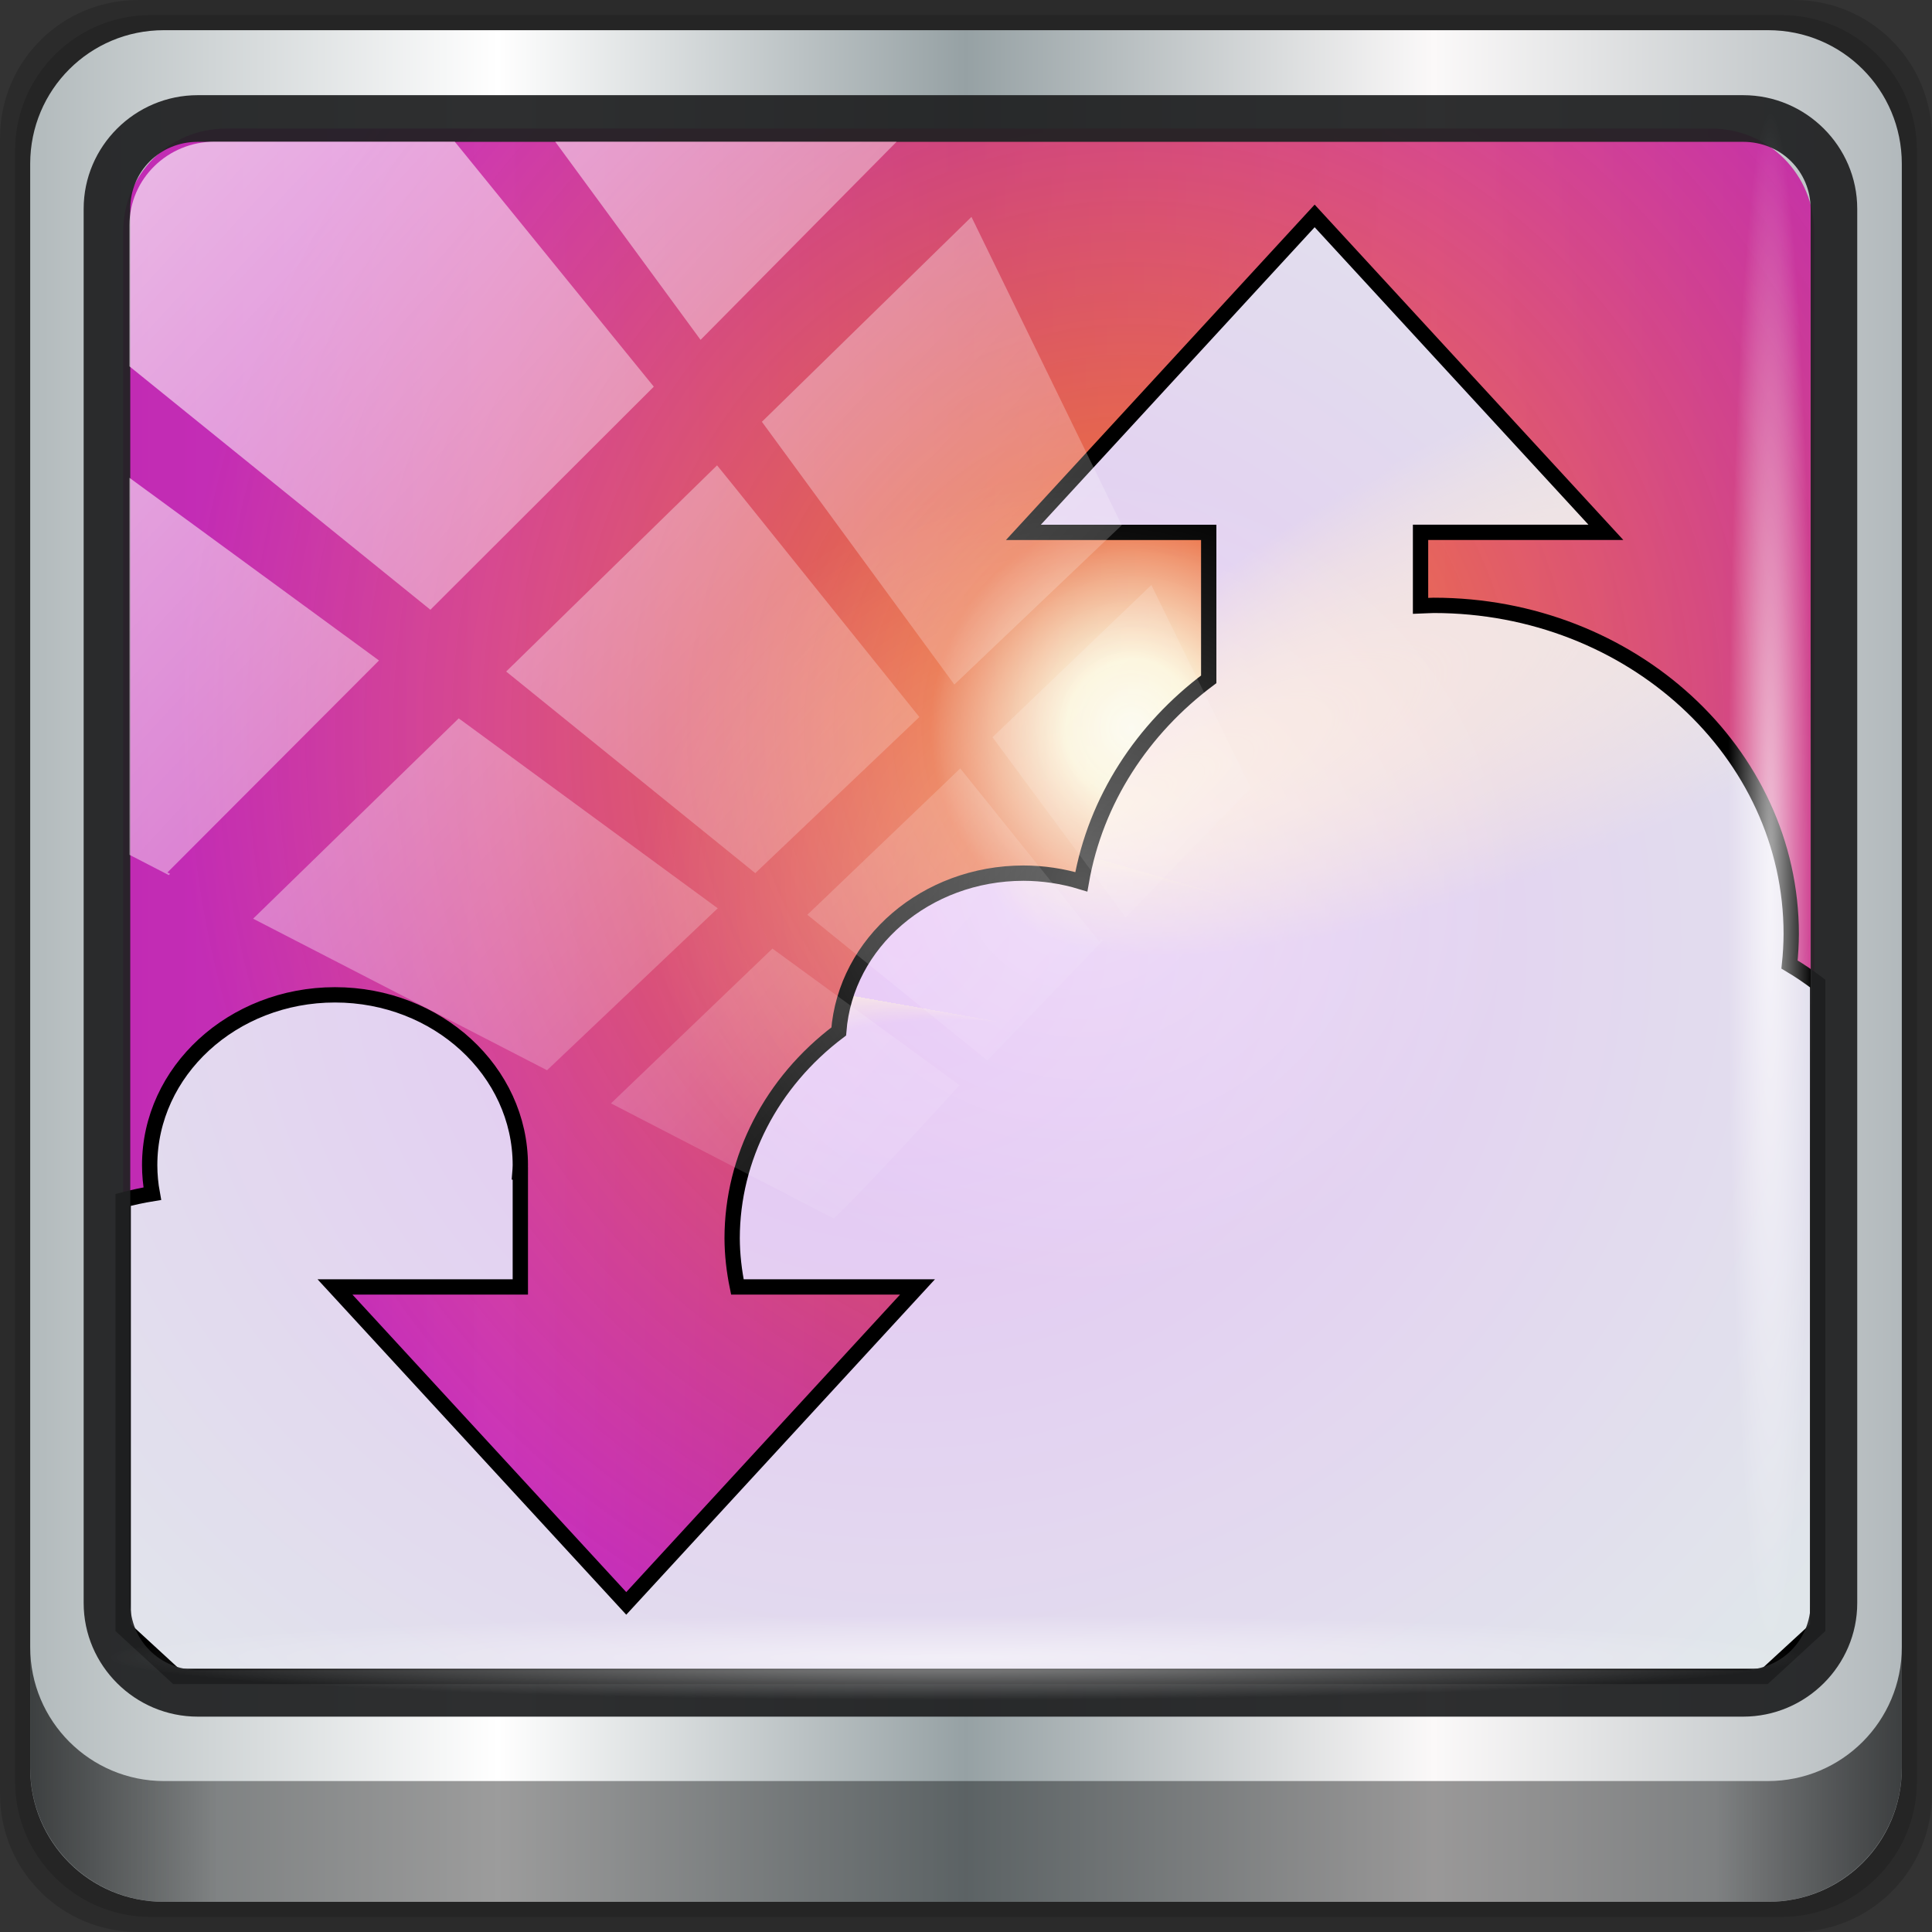 <?xml version="1.0" encoding="UTF-8" standalone="no"?>
<!-- Created with Inkscape (http://www.inkscape.org/) -->

<svg
   xmlns:dc="http://purl.org/dc/elements/1.1/"
   xmlns:cc="http://creativecommons.org/ns#"
   xmlns:rdf="http://www.w3.org/1999/02/22-rdf-syntax-ns#"
   xmlns:svg="http://www.w3.org/2000/svg"
   xmlns="http://www.w3.org/2000/svg"
   xmlns:xlink="http://www.w3.org/1999/xlink"
   xmlns:sodipodi="http://sodipodi.sourceforge.net/DTD/sodipodi-0.dtd"
   xmlns:inkscape="http://www.inkscape.org/namespaces/inkscape"
   width="96"
   height="96"
   version="1.1"
   id="svg59"
   sodipodi:docname="ftp.svg"
   inkscape:version="0.92.2 5c3e80d, 2017-08-06">
  <rect width="100%" height="100%" fill="#333333" stroke="none"/>
  <sodipodi:namedview
     pagecolor="#ffffff"
     bordercolor="#666666"
     borderopacity="1"
     objecttolerance="10"
     gridtolerance="10"
     guidetolerance="10"
     inkscape:pageopacity="0"
     inkscape:pageshadow="2"
     inkscape:window-width="1280"
     inkscape:window-height="945"
     id="namedview61"
     showgrid="false"
     inkscape:zoom="8.0625"
     inkscape:cx="3.5577508"
     inkscape:cy="47.999974"
     inkscape:window-x="0"
     inkscape:window-y="20"
     inkscape:window-maximized="1"
     inkscape:current-layer="g1081" />
  <defs
     id="defs31">
    <linearGradient
       id="a">
      <stop
         stop-color="#ffd8be"
         offset="0"
         id="stop2" />
      <stop
         stop-color="#ffdda5"
         stop-opacity="0"
         offset="1"
         id="stop4" />
    </linearGradient>
    <radialGradient
       id="e"
       cx="35.57"
       cy="31.737"
       r="32"
       gradientTransform="matrix(1.356,0,0,1.228,-133.685,-48.224)"
       gradientUnits="userSpaceOnUse">
      <stop
         stop-color="#fefbed"
         offset="0"
         id="stop7" />
      <stop
         stop-color="#fff6d4"
         stop-opacity=".973"
         offset=".068"
         id="stop9" />
      <stop
         stop-color="#ec6a3e"
         stop-opacity=".996"
         offset=".21"
         id="stop11" />
      <stop
         stop-color="#c110af"
         stop-opacity=".891"
         offset="1"
         id="stop13" />
    </radialGradient>
    <radialGradient
       id="g"
       cx="66.913"
       cy="-146.69"
       r="32"
       fx="113.16"
       fy="-150.17"
       gradientTransform="matrix(-0.252,0.624,-0.355,-0.121,-109.125,-101.898)"
       gradientUnits="userSpaceOnUse"
       xlink:href="#a" />
    <radialGradient
       id="f"
       cx="29.49"
       cy="33.79"
       r="32"
       gradientTransform="matrix(1.914,0,0,1.76,-150.699,-65.846)"
       gradientUnits="userSpaceOnUse">
      <stop
         stop-color="#cc7bf2"
         offset="0"
         id="stop17" />
      <stop
         stop-color="#bfd3d5"
         offset="1"
         id="stop19" />
    </radialGradient>
    <radialGradient
       id="d"
       cx="49.37"
       cy="6.82"
       r="32"
       fx="15.212"
       fy="-9.954"
       gradientTransform="matrix(0.868,0.461,-0.185,0.295,-108.607,-17.067)"
       gradientUnits="userSpaceOnUse"
       xlink:href="#a" />
    <radialGradient
       id="c"
       cx="51.295"
       cy="-58.409"
       r="32"
       fx="24.287"
       fy="-62.932"
       gradientTransform="matrix(0.946,-0.454,0.171,0.302,-97.882,17.88)"
       gradientUnits="userSpaceOnUse"
       xlink:href="#a" />
    <radialGradient
       id="b"
       cx="5.393"
       cy="-16.503"
       r="32"
       fx="3.027"
       fy="-56.661"
       gradientTransform="matrix(0.504,-0.124,0.097,0.334,-95.789,15.179)"
       gradientUnits="userSpaceOnUse"
       xlink:href="#a" />
    <radialGradient
       id="i"
       cx="36.188"
       cy="31.355"
       r="16.672"
       gradientUnits="userSpaceOnUse"
       gradientTransform="matrix(1.316,0,0,1.21,-133.05,-47.193)">
      <stop
         stop-color="#ffffff"
         stop-opacity=".349"
         offset="0"
         id="stop25" />
      <stop
         stop-color="#ffffff"
         stop-opacity="0"
         offset="1"
         id="stop27" />
    </radialGradient>
    <radialGradient
       id="h"
       cx="-58.648"
       cy="-16.914"
       r="32"
       fx="-15.295"
       fy="-52.263"
       gradientTransform="matrix(0.412,-3.3402211e-8,2.9580498e-8,0.349,-101.601,12.369)"
       gradientUnits="userSpaceOnUse"
       xlink:href="#a" />
    <linearGradient
       id="linearGradient6139-0">
      <stop
         id="stop6141-2"
         offset="0"
         style="stop-color:#b2babc;stop-opacity:1" />
      <stop
         style="stop-color:#ffffff;stop-opacity:1;"
         offset="0.25"
         id="stop6151-0" />
      <stop
         style="stop-color:#96a1a4;stop-opacity:1"
         offset="0.5"
         id="stop6147-1" />
      <stop
         id="stop6149-4"
         offset="0.75"
         style="stop-color:#fbf9f9;stop-opacity:1;" />
      <stop
         id="stop6143-4"
         offset="1"
         style="stop-color:#b2b9bc;stop-opacity:1" />
    </linearGradient>
    <linearGradient
       id="linearGradient3832-0-6-1-1">
      <stop
         style="stop-color:#000000;stop-opacity:1;"
         offset="0"
         id="stop3834-6-3-7-1" />
      <stop
         id="stop3872-2-4"
         offset="0.1"
         style="stop-color:#000000;stop-opacity:0.588;" />
      <stop
         style="stop-color:#000000;stop-opacity:0.588;"
         offset="0.9"
         id="stop3844-6-2-7-6" />
      <stop
         style="stop-color:#000000;stop-opacity:1;"
         offset="1"
         id="stop3836-5-0-2-9" />
    </linearGradient>
    <linearGradient
       id="linearGradient3737">
      <stop
         offset="0"
         style="stop-color:#ffffff;stop-opacity:1"
         id="stop3739" />
      <stop
         offset="1"
         style="stop-color:#ffffff;stop-opacity:0"
         id="stop3741" />
    </linearGradient>
    <clipPath
       id="clipPath4156-4-1"
       clipPathUnits="userSpaceOnUse">
      <path
         inkscape:connector-curvature="0"
         id="path4158-0-8"
         d="m 27.046,-55.695 -14.214,13.321 h 0.061 l 15.653,21.771 10.231,-10.546 C 38.562,-32.302 27.468,-54.819 27.046,-55.695 Z M 9.647,-39.383 -5.241,-25.321 15.988,-7.806 26.372,-18.383 Z m 31.491,12.951 -9.741,9.714 8.945,12.458 7.781,-7.555 z m -49.84,4.379 -13.754,12.982 26.283,13.846 0.061,-0.062 -0.123,-0.062 L 13.599,-5.401 -8.702,-22.053 Z m 38.015,7.401 -9.803,9.775 11.579,9.559 7.628,-7.401 -8.669,-11.009 z m 20.187,5.674 -7.383,7.216 6.188,8.542 5.82,-6.137 z m -32.195,6.322 -9.557,9.498 13.662,7.185 7.934,-7.678 z m 23.312,2.374 -7.107,6.938 8.363,6.907 5.361,-5.674 -0.061,-0.092 -0.092,0.123 -6.464,-8.203 z m -8.73,8.542 -7.505,7.339 10.354,5.458 c 1.397,-1.321 5.675,-6.123 5.851,-6.322 z"
         style="opacity:0.6;fill:#ffffff;fill-opacity:1;stroke:none" />
    </clipPath>
    <linearGradient
       id="ButtonShadow-16"
       gradientTransform="scale(1.006,0.994)"
       x1="45.448"
       y1="92.54"
       x2="45.448"
       y2="7.017"
       gradientUnits="userSpaceOnUse">
      <stop
         style="stop-color:#000000;stop-opacity:1;"
         offset="0"
         id="stop3750-6" />
      <stop
         style="stop-color:#000000;stop-opacity:0.588;"
         offset="1"
         id="stop3752-4" />
    </linearGradient>
    <clipPath
       clipPathUnits="userSpaceOnUse"
       id="clipPath4355-7">
      <rect
         style="fill:#ffffff;fill-opacity:1;fill-rule:nonzero;stroke:none"
         id="rect4357-5"
         width="84"
         height="80"
         x="6"
         y="6"
         rx="6"
         ry="6" />
    </clipPath>
    <clipPath
       clipPathUnits="userSpaceOnUse"
       id="clipPath4355-9">
      <rect
         style="fill:#ffffff;fill-opacity:1;fill-rule:nonzero;stroke:none"
         id="rect4357-1"
         width="84"
         height="80"
         x="6"
         y="6"
         rx="6"
         ry="6" />
    </clipPath>
    <clipPath
       clipPathUnits="userSpaceOnUse"
       id="clipPath4355-1">
      <rect
         style="fill:#ffffff;fill-opacity:1;fill-rule:nonzero;stroke:none"
         id="rect4357-9"
         width="84"
         height="80"
         x="6"
         y="6"
         rx="6"
         ry="6" />
    </clipPath>
    <clipPath
       clipPathUnits="userSpaceOnUse"
       id="clipPath3943-52-0">
      <path
         id="path3945-4-1"
         d="m 69.781,20.844 -5,3.438 c 5.587,5.537 9,13.328 9,21.812 0,8.434 -3.377,16.096 -8.906,21.625 l 5,3.438 C 76.078,64.576 80,55.844 80,46.094 c 2e-6,-9.797 -3.963,-18.66 -10.219,-25.25 z M 40,24.062 28.906,36.219 H 21.5 c -0.823,0 -1.5,0.677 -1.5,1.5 v 1 14.844 1 c 0,0.823 0.684,1.61 1.5,1.5 h 7.406 L 40,68 V 66 26.062 Z m 20.594,3.281 -5,3.438 L 55.5,30.875 c 3.938,3.89 6.406,9.25 6.406,15.219 0,5.921 -2.43,11.148 -6.312,15.031 l 0.094,0.094 5.094,3.438 c 4.475,-4.908 7.25,-11.402 7.25,-18.562 0,-7.231 -2.879,-13.831 -7.438,-18.75 z m -9.25,6.5 -5.219,3.625 c 2.222,2.218 3.719,5.24 3.719,8.625 0,3.337 -1.459,6.228 -3.625,8.438 l 5.219,3.625 c 2.822,-3.237 4.531,-7.434 4.531,-12.062 0,-4.673 -1.754,-9.001 -4.625,-12.25 z"
         style="color:#000000;display:inline;overflow:visible;visibility:visible;opacity:0.8;fill:#ff00ff;fill-opacity:1;fill-rule:nonzero;stroke:none;stroke-width:1;marker:none;enable-background:accumulate"
         inkscape:connector-curvature="0" />
    </clipPath>
    <radialGradient
       inkscape:collect="always"
       xlink:href="#linearGradient3737"
       id="radialGradient7462-1"
       gradientUnits="userSpaceOnUse"
       gradientTransform="matrix(0.975,0,0,0.049,33.899,80.167)"
       cx="13.948"
       cy="44.893"
       fx="13.948"
       fy="44.893"
       r="43.199" />
    <radialGradient
       inkscape:collect="always"
       xlink:href="#linearGradient3737"
       id="radialGradient7464-0"
       gradientUnits="userSpaceOnUse"
       gradientTransform="matrix(0.888,0,0,0.049,31.545,-90.168)"
       cx="13.948"
       cy="44.893"
       fx="13.948"
       fy="44.893"
       r="43.199" />
    <clipPath
       id="clipPath4156-4-1-9"
       clipPathUnits="userSpaceOnUse">
      <path
         inkscape:connector-curvature="0"
         id="path4158-0-8-3"
         d="m 27.046,-55.695 -14.214,13.321 h 0.061 l 15.653,21.771 10.231,-10.546 C 38.562,-32.302 27.468,-54.819 27.046,-55.695 Z M 9.647,-39.383 -5.241,-25.321 15.988,-7.806 26.372,-18.383 Z m 31.491,12.951 -9.741,9.714 8.945,12.458 7.781,-7.555 z m -49.84,4.379 -13.754,12.982 26.283,13.846 0.061,-0.062 -0.123,-0.062 L 13.599,-5.401 -8.702,-22.053 Z m 38.015,7.401 -9.803,9.775 11.579,9.559 7.628,-7.401 -8.669,-11.009 z m 20.187,5.674 -7.383,7.216 6.188,8.542 5.82,-6.137 z m -32.195,6.322 -9.557,9.498 13.662,7.185 7.934,-7.678 z m 23.312,2.374 -7.107,6.938 8.363,6.907 5.361,-5.674 -0.061,-0.092 -0.092,0.123 -6.464,-8.203 z m -8.73,8.542 -7.505,7.339 10.354,5.458 c 1.397,-1.321 5.675,-6.123 5.851,-6.322 z"
         style="opacity:0.6;fill:#ffffff;fill-opacity:1;stroke:none" />
    </clipPath>
    <clipPath
       clipPathUnits="userSpaceOnUse"
       id="clipPath4355-7-6">
      <rect
         style="fill:#ffffff;fill-opacity:1;fill-rule:nonzero;stroke:none"
         id="rect4357-5-2"
         width="84"
         height="80"
         x="6"
         y="6"
         rx="6"
         ry="6" />
    </clipPath>
    <clipPath
       clipPathUnits="userSpaceOnUse"
       id="clipPath4355-9-6">
      <rect
         style="fill:#ffffff;fill-opacity:1;fill-rule:nonzero;stroke:none"
         id="rect4357-1-1"
         width="84"
         height="80"
         x="6"
         y="6"
         rx="6"
         ry="6" />
    </clipPath>
    <clipPath
       clipPathUnits="userSpaceOnUse"
       id="clipPath4355-1-8">
      <rect
         style="fill:#ffffff;fill-opacity:1;fill-rule:nonzero;stroke:none"
         id="rect4357-9-7"
         width="84"
         height="80"
         x="6"
         y="6"
         rx="6"
         ry="6" />
    </clipPath>
    <clipPath
       clipPathUnits="userSpaceOnUse"
       id="clipPath3943-52-0-9">
      <path
         id="path3945-4-1-2"
         d="m 69.781,20.844 -5,3.438 c 5.587,5.537 9,13.328 9,21.812 0,8.434 -3.377,16.096 -8.906,21.625 l 5,3.438 C 76.078,64.576 80,55.844 80,46.094 c 2e-6,-9.797 -3.963,-18.66 -10.219,-25.25 z M 40,24.062 28.906,36.219 H 21.5 c -0.823,0 -1.5,0.677 -1.5,1.5 v 1 14.844 1 c 0,0.823 0.684,1.61 1.5,1.5 h 7.406 L 40,68 V 66 26.062 Z m 20.594,3.281 -5,3.438 L 55.5,30.875 c 3.938,3.89 6.406,9.25 6.406,15.219 0,5.921 -2.43,11.148 -6.312,15.031 l 0.094,0.094 5.094,3.438 c 4.475,-4.908 7.25,-11.402 7.25,-18.562 0,-7.231 -2.879,-13.831 -7.438,-18.75 z m -9.25,6.5 -5.219,3.625 c 2.222,2.218 3.719,5.24 3.719,8.625 0,3.337 -1.459,6.228 -3.625,8.438 l 5.219,3.625 c 2.822,-3.237 4.531,-7.434 4.531,-12.062 0,-4.673 -1.754,-9.001 -4.625,-12.25 z"
         style="color:#000000;display:inline;overflow:visible;visibility:visible;opacity:0.8;fill:#ff00ff;fill-opacity:1;fill-rule:nonzero;stroke:none;stroke-width:1;marker:none;enable-background:accumulate"
         inkscape:connector-curvature="0" />
    </clipPath>
    <linearGradient
       inkscape:collect="always"
       xlink:href="#linearGradient6139-0"
       id="linearGradient1041"
       gradientUnits="userSpaceOnUse"
       gradientTransform="matrix(1.107,0,0,1.107,-5.143,-4.036)"
       x1="6"
       y1="47"
       x2="90"
       y2="47" />
    <linearGradient
       inkscape:collect="always"
       xlink:href="#linearGradient3832-0-6-1-1"
       id="linearGradient1043"
       gradientUnits="userSpaceOnUse"
       gradientTransform="translate(-2.95e-6,2.6e-5)"
       x1="1.5"
       y1="88.172"
       x2="94.5"
       y2="88.172" />
    <linearGradient
       inkscape:collect="always"
       xlink:href="#linearGradient3737"
       id="linearGradient1045"
       gradientUnits="userSpaceOnUse"
       x1="2.771"
       y1="-28.642"
       x2="50.528"
       y2="14.514" />
    <radialGradient
       inkscape:collect="always"
       xlink:href="#e"
       id="radialGradient1072"
       cx="55.45"
       cy="35.318"
       fx="55.45"
       fy="35.318"
       r="42.018"
       gradientTransform="matrix(1.129,0.022,-0.023,1.182,-5.57,-6.8)"
       gradientUnits="userSpaceOnUse" />
    <radialGradient
       id="f-3"
       cx="29.49"
       cy="33.79"
       r="32"
       gradientTransform="matrix(1.914,0,0,1.76,-150.699,-65.846)"
       gradientUnits="userSpaceOnUse">
      <stop
         stop-color="#cc7bf2"
         offset="0"
         id="stop17-6" />
      <stop
         stop-color="#bfd3d5"
         offset="1"
         id="stop19-1" />
    </radialGradient>
    <radialGradient
       id="d-2"
       cx="49.37"
       cy="6.82"
       r="32"
       fx="15.212"
       fy="-9.954"
       gradientTransform="matrix(0.868,0.461,-0.185,0.295,-108.607,-17.067)"
       gradientUnits="userSpaceOnUse"
       xlink:href="#a" />
    <radialGradient
       id="c-1"
       cx="51.295"
       cy="-58.409"
       r="32"
       fx="24.287"
       fy="-62.932"
       gradientTransform="matrix(0.946,-0.454,0.171,0.302,-97.882,17.88)"
       gradientUnits="userSpaceOnUse"
       xlink:href="#a" />
    <radialGradient
       id="b-9"
       cx="5.393"
       cy="-16.503"
       r="32"
       fx="3.027"
       fy="-56.661"
       gradientTransform="matrix(0.504,-0.124,0.097,0.334,-95.789,15.179)"
       gradientUnits="userSpaceOnUse"
       xlink:href="#a" />
    <radialGradient
       id="h-4"
       cx="-58.648"
       cy="-16.914"
       r="32"
       fx="-15.295"
       fy="-52.263"
       gradientTransform="matrix(0.412,-3.3402211e-8,2.9580498e-8,0.349,-101.601,12.369)"
       gradientUnits="userSpaceOnUse"
       xlink:href="#a" />
    <radialGradient
       id="g-7"
       cx="66.913"
       cy="-146.69"
       r="32"
       fx="113.16"
       fy="-150.17"
       gradientTransform="matrix(-0.252,0.624,-0.355,-0.121,-109.125,-101.898)"
       gradientUnits="userSpaceOnUse"
       xlink:href="#a" />
    <radialGradient
       id="i-8"
       cx="36.188"
       cy="31.355"
       r="16.672"
       gradientUnits="userSpaceOnUse"
       gradientTransform="matrix(1.316,0,0,1.21,-133.05,-47.193)">
      <stop
         stop-color="#ffffff"
         stop-opacity=".349"
         offset="0"
         id="stop25-4" />
      <stop
         stop-color="#ffffff"
         stop-opacity="0"
         offset="1"
         id="stop27-5" />
    </radialGradient>
  </defs>
  <path
     style="display:inline;opacity:0.15;fill:#000000;fill-opacity:1;fill-rule:nonzero;stroke:none"
     d="M 89.143,2.6e-5 H 6.857 C 3.058,2.6e-5 -5.5e-7,3.058 -5.5e-7,6.857 V 89.143 c 0,3.799 3.058,6.857 6.857,6.857 H 89.143 c 3.799,0 6.857,-3.058 6.857,-6.857 V 6.857 C 96,3.058 92.942,2.6e-5 89.143,2.6e-5 Z"
     id="path3288-3"
     inkscape:connector-curvature="0" />
  <path
     inkscape:connector-curvature="0"
     id="path4085-7"
     d="M 88.5,0.75 H 7.5 c -3.739,0 -6.75,3.01 -6.75,6.75 V 88.5 c 0,3.74 3.011,6.75 6.75,6.75 H 88.5 c 3.74,0 6.75,-3.01 6.75,-6.75 V 7.5 c 0,-3.739 -3.01,-6.75 -6.75,-6.75 z"
     style="display:inline;opacity:0.15;fill:#000000;fill-opacity:1;fill-rule:nonzero;stroke:none" />
  <path
     style="display:inline;fill:url(#linearGradient1041);fill-opacity:1;fill-rule:nonzero;stroke:none"
     d="M 87.857,1.5 H 8.143 c -3.68,0 -6.643,2.963 -6.643,6.643 V 87.857 c 0,3.68 2.963,6.643 6.643,6.643 H 87.857 c 3.68,0 6.643,-2.963 6.643,-6.643 V 8.143 c 0,-3.68 -2.963,-6.643 -6.643,-6.643 z"
     id="rect4251-1-5"
     inkscape:connector-curvature="0" />
  <path
     style="display:inline;opacity:0.96;fill:url(#radialGradient1072);fill-opacity:1;fill-rule:nonzero;stroke:none;stroke-width:1.03"
     d="m 11.241,6.387 c -2.856,0 -5.124,2.288 -5.124,5.171 v 21.427 7.239 39.914 c 1.097,1.684 2.969,2.812 5.124,2.812 h 4.099 65.589 4.099 c 2.155,0 4.027,-1.127 5.124,-2.812 V 40.225 32.986 11.558 c 0,-2.883 -2.268,-5.171 -5.124,-5.171 z"
     id="path3400-6-9"
     inkscape:connector-curvature="0"
     sodipodi:nodetypes="sscccsccscccsss" />
  <g
     transform="translate(139.171,53.083)"
     id="g1081">
    <path
       inkscape:connector-curvature="0"
       id="path39"
       style="fill:url(#f-3);stroke-width:1.261;paint-order:normal"
       d="m -73.847,-42.354 -14.472,15.724 h 9.209 v 7.302 c -3.282,2.457 -5.617,5.976 -6.331,10.061 -0.928,-0.283 -1.9,-0.428 -2.878,-0.43 -4.829,0.005 -8.834,3.438 -9.176,7.867 -3.349,2.524 -5.292,6.295 -5.296,10.276 0.003,0.814 0.097,1.623 0.26,2.419 h 8.95 l -14.472,15.724 -14.472,-15.724 h 9.209 V 5.24 c -0.008,-0.001 -0.015,-0.003 -0.023,-0.005 0.012,-0.139 0.019,-0.279 0.023,-0.418 0,-4.676 -4.123,-8.467 -9.209,-8.467 -5.086,0 -9.209,3.791 -9.209,8.467 6.4e-4,0.473 0.045,0.946 0.131,1.413 -0.493,0.08 -0.974,0.186 -1.447,0.309 V 27.798 l 2.631,2.419 h 78.937 l 2.631,-2.419 V -4.212 c -0.444,-0.337 -0.909,-0.656 -1.4,-0.945 0.054,-0.504 0.082,-1.01 0.085,-1.517 0,-9.018 -7.952,-16.329 -17.761,-16.329 -0.222,2.45e-4 -0.438,0.021 -0.658,0.028 v -3.657 h 9.209 z" />
    <path
       inkscape:connector-curvature="0"
       id="path41"
       style="fill:url(#d-2);stroke-width:1.261;paint-order:normal"
       d="m -73.847,-42.354 -14.472,15.724 h 9.209 v 7.302 c -3.282,2.457 -5.617,5.976 -6.331,10.061 -0.928,-0.283 -1.9,-0.428 -2.878,-0.43 -4.829,0.005 -8.834,3.438 -9.176,7.867 -3.349,2.524 -5.292,6.295 -5.296,10.276 0.003,0.814 0.097,1.623 0.26,2.419 h 8.95 l -14.472,15.724 -14.472,-15.724 h 9.209 V 5.24 c -0.008,-0.001 -0.015,-0.003 -0.023,-0.005 0.012,-0.139 0.019,-0.279 0.023,-0.418 0,-4.676 -4.123,-8.467 -9.209,-8.467 -5.086,0 -9.209,3.791 -9.209,8.467 6.4e-4,0.473 0.045,0.946 0.131,1.413 -0.493,0.08 -0.974,0.186 -1.447,0.309 V 27.798 l 2.631,2.419 h 78.937 l 2.631,-2.419 V -4.212 c -0.444,-0.337 -0.909,-0.656 -1.4,-0.945 0.054,-0.504 0.082,-1.01 0.085,-1.517 0,-9.018 -7.952,-16.329 -17.761,-16.329 -0.222,2.45e-4 -0.438,0.021 -0.658,0.028 v -3.657 h 9.209 z" />
    <path
       inkscape:connector-curvature="0"
       id="path43"
       style="fill:url(#c-1);stroke-width:1.261;paint-order:normal"
       d="m -73.847,-42.354 -14.472,15.724 h 9.209 v 7.302 c -3.282,2.457 -5.617,5.976 -6.331,10.061 -0.928,-0.283 -1.9,-0.428 -2.878,-0.43 -4.829,0.005 -8.834,3.438 -9.176,7.867 -3.349,2.524 -5.292,6.295 -5.296,10.276 0.003,0.814 0.097,1.623 0.26,2.419 h 8.95 l -14.472,15.724 -14.472,-15.724 h 9.209 V 5.24 c -0.008,-0.001 -0.015,-0.003 -0.023,-0.005 0.012,-0.139 0.019,-0.279 0.023,-0.418 0,-4.676 -4.123,-8.467 -9.209,-8.467 -5.086,0 -9.209,3.791 -9.209,8.467 6.4e-4,0.473 0.045,0.946 0.131,1.413 -0.493,0.08 -0.974,0.186 -1.447,0.309 V 27.798 l 2.631,2.419 h 78.937 l 2.631,-2.419 V -4.212 c -0.444,-0.337 -0.909,-0.656 -1.4,-0.945 0.054,-0.504 0.082,-1.01 0.085,-1.517 0,-9.018 -7.952,-16.329 -17.761,-16.329 -0.222,2.45e-4 -0.438,0.021 -0.658,0.028 v -3.657 h 9.209 z" />
    <path
       inkscape:connector-curvature="0"
       id="path45"
       style="fill:url(#b-9);stroke-width:1.261;paint-order:normal"
       d="m -73.847,-42.354 -14.472,15.724 h 9.209 v 7.302 c -3.282,2.457 -5.617,5.976 -6.331,10.061 -0.928,-0.283 -1.9,-0.428 -2.878,-0.43 -4.829,0.005 -8.834,3.438 -9.176,7.867 -3.349,2.524 -5.292,6.295 -5.296,10.276 0.003,0.814 0.097,1.623 0.26,2.419 h 8.95 l -14.472,15.724 -14.472,-15.724 h 9.209 V 5.24 c -0.008,-0.001 -0.015,-0.003 -0.023,-0.005 0.012,-0.139 0.019,-0.279 0.023,-0.418 0,-4.676 -4.123,-8.467 -9.209,-8.467 -5.086,0 -9.209,3.791 -9.209,8.467 6.4e-4,0.473 0.045,0.946 0.131,1.413 -0.493,0.08 -0.974,0.186 -1.447,0.309 V 27.798 l 2.631,2.419 h 78.937 l 2.631,-2.419 V -4.212 c -0.444,-0.337 -0.909,-0.656 -1.4,-0.945 0.054,-0.504 0.082,-1.01 0.085,-1.517 0,-9.018 -7.952,-16.329 -17.761,-16.329 -0.222,2.45e-4 -0.438,0.021 -0.658,0.028 v -3.657 h 9.209 z" />
    <path
       inkscape:connector-curvature="0"
       id="path47"
       style="fill:url(#h-4);stroke-width:1.261;paint-order:normal"
       d="m -73.847,-42.354 -14.472,15.724 h 9.209 v 7.302 c -3.282,2.457 -5.617,5.976 -6.331,10.061 -0.928,-0.283 -1.9,-0.428 -2.878,-0.43 -4.829,0.005 -8.834,3.438 -9.176,7.867 -3.349,2.524 -5.292,6.295 -5.296,10.276 0.003,0.814 0.097,1.623 0.26,2.419 h 8.95 l -14.472,15.724 -14.472,-15.724 h 9.209 V 5.24 c -0.008,-0.001 -0.015,-0.003 -0.023,-0.005 0.012,-0.139 0.019,-0.279 0.023,-0.418 0,-4.676 -4.123,-8.467 -9.209,-8.467 -5.086,0 -9.209,3.791 -9.209,8.467 6.4e-4,0.473 0.045,0.946 0.131,1.413 -0.493,0.08 -0.974,0.186 -1.447,0.309 V 27.798 l 2.631,2.419 h 78.937 l 2.631,-2.419 V -4.212 c -0.444,-0.337 -0.909,-0.656 -1.4,-0.945 0.054,-0.504 0.082,-1.01 0.085,-1.517 0,-9.018 -7.952,-16.329 -17.761,-16.329 -0.222,2.45e-4 -0.438,0.021 -0.658,0.028 v -3.657 h 9.209 z" />
    <path
       inkscape:connector-curvature="0"
       id="path49"
       style="fill:#f9f9f9;stroke-width:0.761;paint-order:normal;fill-opacity:0.561;stroke:#000000;stroke-opacity:1;stroke-miterlimit:4;stroke-dasharray:none"
       d="m -73.847,-42.354 -14.472,15.724 h 9.209 v 7.302 c -3.282,2.457 -5.617,5.976 -6.331,10.061 -0.928,-0.283 -1.9,-0.428 -2.878,-0.43 -4.829,0.005 -8.834,3.438 -9.176,7.867 -3.349,2.524 -5.292,6.295 -5.296,10.276 0.003,0.814 0.097,1.623 0.26,2.419 h 8.95 l -14.472,15.724 -14.472,-15.724 h 9.209 V 5.24 c -0.008,-0.001 -0.015,-0.003 -0.023,-0.005 0.012,-0.139 0.019,-0.279 0.023,-0.418 0,-4.676 -4.123,-8.467 -9.209,-8.467 -5.086,0 -9.209,3.791 -9.209,8.467 6.4e-4,0.473 0.045,0.946 0.131,1.413 -0.493,0.08 -0.974,0.186 -1.447,0.309 V 27.798 l 2.631,2.419 h 78.937 l 2.631,-2.419 V -4.212 c -0.444,-0.337 -0.909,-0.656 -1.4,-0.945 0.054,-0.504 0.082,-1.01 0.085,-1.517 0,-9.018 -7.952,-16.329 -17.761,-16.329 -0.222,2.45e-4 -0.438,0.021 -0.658,0.028 v -3.657 h 9.209 z" />
    <ellipse
       ry="20.165"
       rx="21.934"
       id="circle57"
       style="fill:url(#i-8);fill-opacity:0.973;stroke-width:1.261;paint-order:normal"
       cy="-9.268"
       cx="-85.44" />
  </g>
  <path
     inkscape:connector-curvature="0"
     id="path4989-2"
     d="m 9.825,4.729 c -3.117,0 -5.668,2.54 -5.668,5.646 v 69.278 c 0,3.106 2.551,5.646 5.668,5.646 H 86.617 c 3.117,0 5.668,-2.54 5.668,-5.646 V 10.375 c 0,-3.106 -2.551,-5.646 -5.668,-5.646 z m 0,2.319 H 86.617 c 1.888,0 3.352,1.48 3.352,3.327 v 69.278 c 0,1.846 -1.464,3.327 -3.352,3.327 H 9.825 c -1.888,0 -3.352,-1.48 -3.352,-3.327 V 10.375 c 0,-1.846 1.464,-3.327 3.352,-3.327 z"
     style="color:#000000;font-style:normal;font-variant:normal;font-weight:normal;font-stretch:normal;font-size:medium;line-height:normal;font-family:Sans;-inkscape-font-specification:Sans;text-indent:0;text-align:start;text-decoration:none;text-decoration-line:none;letter-spacing:normal;word-spacing:normal;text-transform:none;writing-mode:lr-tb;direction:ltr;baseline-shift:baseline;text-anchor:start;display:inline;overflow:visible;visibility:visible;fill:#202223;fill-opacity:0.937;stroke:none;stroke-width:2.376;marker:none;enable-background:accumulate" />
  <path
     inkscape:connector-curvature="0"
     style="display:inline;opacity:0.658;fill:url(#linearGradient1043);fill-opacity:1;fill-rule:nonzero;stroke:none"
     d="m 1.5,81.844 v 6 c 0,3.68 2.976,6.656 6.656,6.656 H 87.844 c 3.68,0 6.656,-2.976 6.656,-6.656 v -6 c 0,3.68 -2.976,6.656 -6.656,6.656 H 8.156 c -3.68,0 -6.656,-2.976 -6.656,-6.656 z"
     id="path4118-2" />
  <rect
     style="opacity:0.55;fill:url(#radialGradient7462-1);fill-opacity:1;stroke:none"
     id="rect4131-8"
     width="84.25"
     height="4.25"
     x="5.375"
     y="80.25"
     rx="0"
     ry="4.25" />
  <rect
     ry="4.25"
     rx="0"
     y="-90.085"
     x="5.56"
     height="4.25"
     width="76.75"
     id="rect4141-9"
     style="opacity:0.669;fill:url(#radialGradient7464-0);fill-opacity:1;stroke:none"
     transform="rotate(90)" />
  <rect
     transform="matrix(1.069,0,0,1.048,4.295,38.479)"
     style="opacity:0.65;fill:url(#linearGradient1045);fill-opacity:1;stroke:none"
     id="rect4146-7"
     width="75.966"
     height="69.024"
     x="2"
     y="-30"
     rx="3.957"
     ry="3.957"
     clip-path="url(#clipPath4156-4-1-9)" />
</svg>
